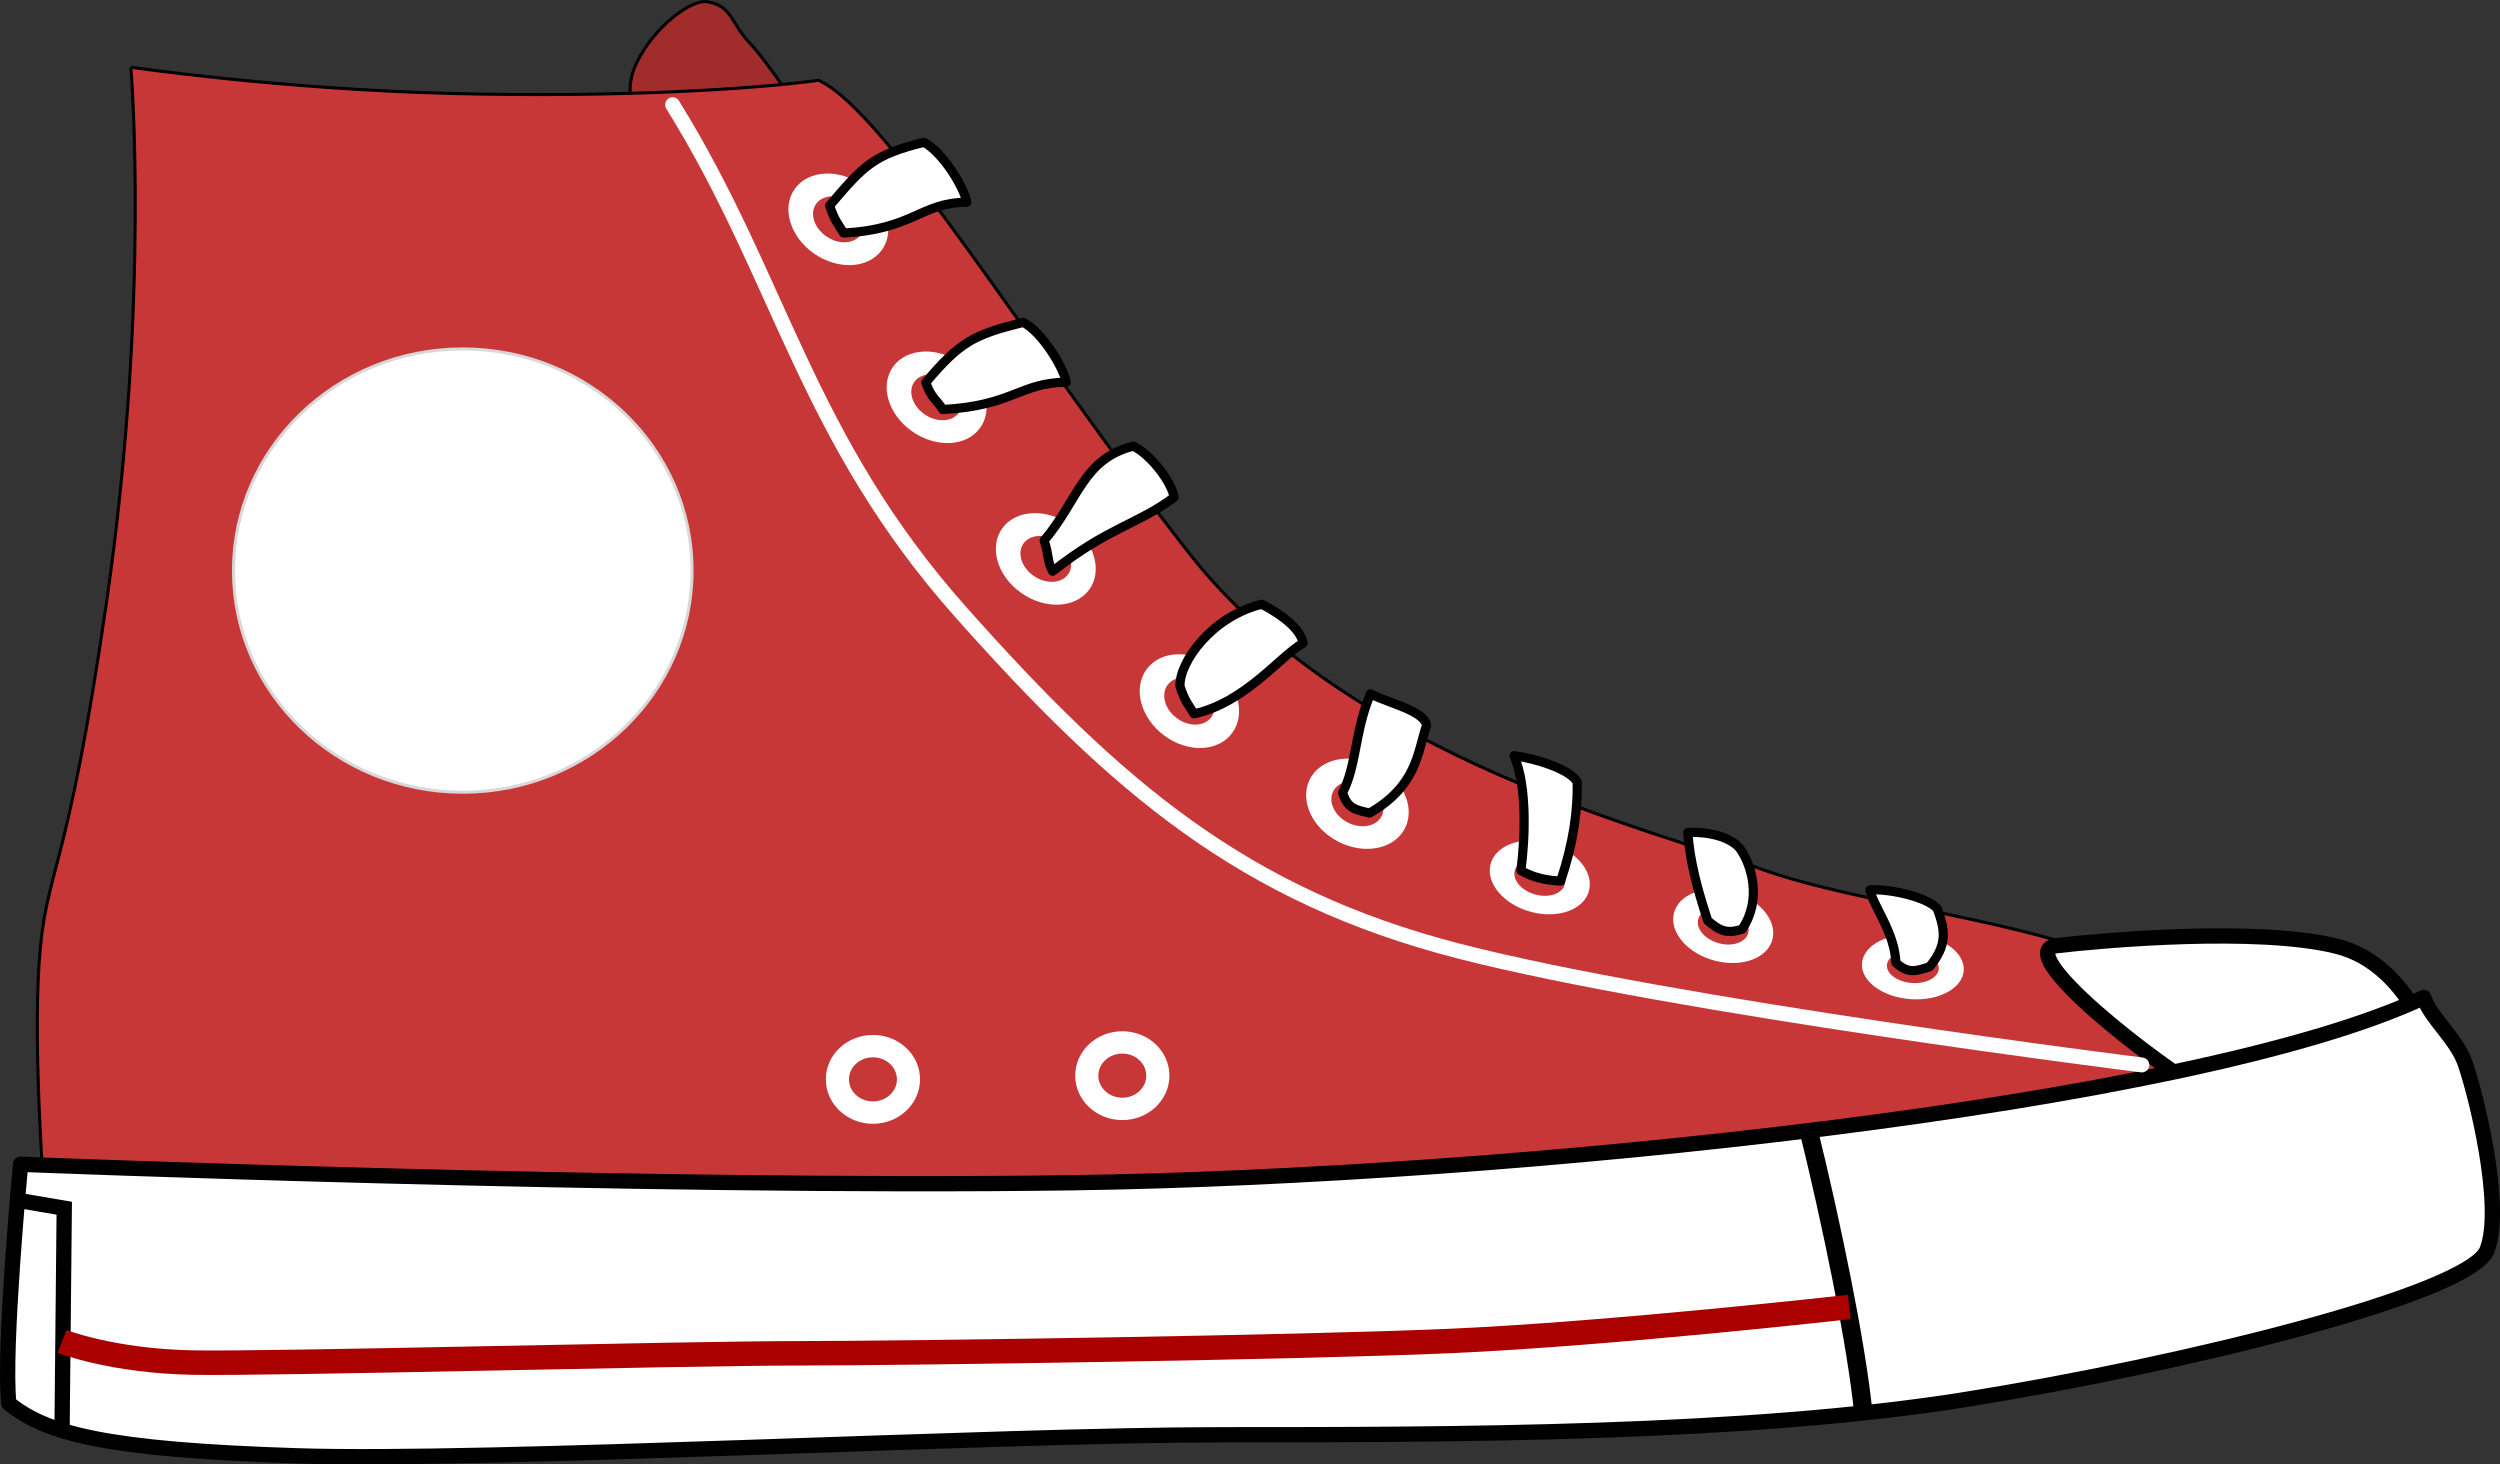 <?xml version="1.0" encoding="UTF-8" standalone="no"?>
<!-- Created with Inkscape (http://www.inkscape.org/) -->

<svg
   xmlns:dc="http://purl.org/dc/elements/1.1/"
   xmlns:cc="http://creativecommons.org/ns#"
   xmlns:rdf="http://www.w3.org/1999/02/22-rdf-syntax-ns#"
   xmlns:svg="http://www.w3.org/2000/svg"
   xmlns="http://www.w3.org/2000/svg"
   xmlns:sodipodi="http://sodipodi.sourceforge.net/DTD/sodipodi-0.dtd"
   xmlns:inkscape="http://www.inkscape.org/namespaces/inkscape"
   id="svg2"
   sodipodi:docname="shoe.svg"
   viewBox="0 0 817.75 478.99"
   version="1.1"
   inkscape:version="0.92.3 (2405546, 2018-03-11)"
   width="872.267"
   height="510.923"
   inkscape:export-filename="/home/ale/src/dojo-resources/cards-python/mu-pgzero/check-collision/resources/shoe.png"
   inkscape:export-xdpi="155.23"
   inkscape:export-ydpi="155.23">
  <rect x="0" y="0" width="817.75" height="478.99" fill="#333333" stroke="none"/>
  <defs
     id="defs34" />
  <sodipodi:namedview
     id="base"
     bordercolor="#666666"
     inkscape:pageshadow="2"
     inkscape:window-y="22"
     fit-margin-left="0"
     pagecolor="#ffffff"
     inkscape:window-height="1776"
     inkscape:window-maximized="0"
     inkscape:zoom="0.98994948"
     inkscape:window-x="0"
     showgrid="false"
     borderopacity="1.0"
     inkscape:current-layer="layer1"
     inkscape:cx="133.46425"
     inkscape:cy="440.81448"
     fit-margin-top="0"
     fit-margin-right="0"
     fit-margin-bottom="0"
     inkscape:window-width="2078"
     inkscape:pageopacity="0.0"
     inkscape:document-units="px" />
  <g
     id="layer1"
     inkscape:label="Layer 1"
     inkscape:groupmode="layer"
     transform="translate(-14.342,-221.8)">
    <path
       id="path3946"
       sodipodi:nodetypes="cssscc"
       style="fill:#a02c2c;stroke:#000000;stroke-width:1px"
       inkscape:connector-curvature="0"
       d="m 221.07,263.08 c -0.52,-10.019 -1.695,-13.926 1.505,-20.678 5.584,-11.78 17.916,-20.944 23.138,-20.036 8.214,1.429 7.5,6.786 13.929,13.571 6.429,6.786 16.786,23.214 16.786,23.214 z" />
    <path
       id="path3015"
       sodipodi:nodetypes="csscscssscsc"
       style="fill:#c83737;stroke:#000000;stroke-width:1px"
       inkscape:connector-curvature="0"
       d="m 57.143,243.79 c 0,0 6.429,75 -7.857,174.29 -13.23,91.946 -20,87.143 -22.143,118.57 -2.143,31.429 2.143,82.857 2.143,82.857 0,0 321.43,7.143 410,2.143 88.571,-5 301.43,-41.429 301.43,-41.429 0,0 -1.429,-27.143 -30.714,-42.143 -29.286,-15 -86.429,-20 -120,-32.143 -33.571,-12.143 -134.29,-36.429 -186.43,-102.86 -52.143,-66.429 -98.802,-144.56 -121.43,-155 -20.911,2.825 -65,5.714 -120.71,4.286 -55.714,-1.429 -104.29,-8.571 -104.29,-8.571 z" />
    <ellipse
       id="path3017"
       style="fill:#ffffff;stroke:#d8d8d8"
       transform="translate(4.286,0.714)"
       cx="161.429"
       cy="407.719"
       rx="75"
       ry="72.5" />
    <ellipse
       id="path3017-0"
       style="fill:none;stroke:#ffffff;stroke-width:48.765"
       transform="matrix(0.155,0,0,0.15,274.86,513.7)"
       cx="161.429"
       cy="407.719"
       rx="75"
       ry="72.5" />
    <ellipse
       id="path3017-0-3"
       style="fill:none;stroke:#ffffff;stroke-width:48.765"
       transform="matrix(0.155,0,0,0.15,356.43,512.49)"
       cx="161.429"
       cy="407.719"
       rx="75"
       ry="72.5" />
    <ellipse
       id="path3017-0-38"
       style="fill:none;stroke:#ffffff;stroke-width:48.767"
       transform="matrix(0.15,0.09,-0.069,0.124,292.49,228.46)"
       cx="161.429"
       cy="407.719"
       rx="75"
       ry="72.5" />
    <ellipse
       id="path3017-0-38-5"
       style="fill:none;stroke:#ffffff;stroke-width:48.767"
       transform="matrix(0.15,0.09,-0.069,0.124,324.63,286.67)"
       cx="161.429"
       cy="407.719"
       rx="75"
       ry="72.5" />
    <ellipse
       id="path3017-0-38-8"
       style="fill:none;stroke:#ffffff;stroke-width:48.767"
       transform="matrix(0.15,0.09,-0.069,0.124,360.34,339.53)"
       cx="161.429"
       cy="407.719"
       rx="75"
       ry="72.5" />
    <ellipse
       id="path3017-0-38-6"
       style="fill:none;stroke:#ffffff;stroke-width:48.767"
       transform="matrix(0.149,0.092,-0.069,0.127,407.47,384.51)"
       cx="161.429"
       cy="407.719"
       rx="75"
       ry="72.5" />
    <ellipse
       id="path3017-0-38-6-2"
       style="fill:none;stroke:#ffffff;stroke-width:48.767"
       transform="matrix(0.163,0.065,-0.045,0.137,450.39,418.35)"
       cx="161.429"
       cy="407.719"
       rx="75"
       ry="72.5" />
    <ellipse
       id="path3017-0-38-6-2-3"
       style="fill:none;stroke:#ffffff;stroke-width:48.767"
       transform="matrix(0.159,0.053,-0.044,0.112,510.28,454.59)"
       cx="161.429"
       cy="407.719"
       rx="75"
       ry="72.5" />
    <ellipse
       id="path3017-0-38-6-2-3-9"
       style="fill:none;stroke:#ffffff;stroke-width:48.767"
       transform="matrix(0.159,0.053,-0.044,0.112,570.28,470.52)"
       cx="161.429"
       cy="407.719"
       rx="75"
       ry="72.5" />
    <ellipse
       id="path3017-0-38-6-2-3-9-1"
       style="fill:none;stroke:#ffffff;stroke-width:48.767"
       transform="matrix(0.166,0.022,-0.024,0.107,623.02,490.92)"
       cx="161.429"
       cy="407.719"
       rx="75"
       ry="72.5" />
    <path
       id="path3944"
       sodipodi:nodetypes="csscc"
       style="fill:#ffffff;stroke:#000000;stroke-width:5"
       inkscape:connector-curvature="0"
       d="m 806.49,556.12 c -6.429,-12.143 -15.351,-21.733 -27.914,-24.825 -26.017,-6.403 -76.071,-1.964 -91.429,-0.179 -15.357,1.786 31.964,38.75 50.714,49.464 13.118,-5.408 60.524,-13.726 68.628,-24.461 z" />
    <path
       id="path3934"
       sodipodi:nodetypes="cscssssscc"
       style="fill:#ffffff;stroke:#000000;stroke-width:5;stroke-linejoin:round"
       inkscape:connector-curvature="0"
       d="m 21.089,602.63 c 0,0 201.35,8.064 344.45,6.041 141.85,-2.005 365.82,-24.965 441.6,-60.592 2.32,6.836 10.572,13.312 13.441,21.255 3.394,9.395 12.944,47.158 7.229,61.443 -5.714,14.286 -99.242,37.388 -170.67,48.817 -71.429,11.429 -167.23,11.515 -242.94,11.515 -75.714,0 -239.99,8.896 -302.85,6.883 -62.971,-2.017 -81.923,-7.315 -94.12,-17.143 -1.909,-17.697 3.86,-78.22 3.86,-78.22 z" />
    <path
       id="path3936"
       style="fill:none;stroke:#000000;stroke-width:6"
       inkscape:connector-curvature="0"
       d="m 605.71,590.58 c 7.5,30.357 16.071,71.429 18.214,94.286" />
    <path
       id="path3938"
       style="fill:none;stroke:#000000;stroke-width:5"
       inkscape:connector-curvature="0"
       d="m 20.714,614.51 14.643,2.5 -0.714,72.143" />
    <path
       id="path3940"
       sodipodi:nodetypes="csssc"
       style="fill:none;stroke:#aa0000;stroke-width:8"
       inkscape:connector-curvature="0"
       d="m 34.643,660.58 c 0,0 16.37,6.412 42.634,6.918 26.264,0.505 158.09,-3.002 198.49,-3.03 35.864,-0.025 164.64,-1.884 213.14,-4.041 52.515,-2.335 130.31,-11.112 130.31,-11.112" />
    <path
       id="path3942"
       style="fill:none;stroke:#ffffff;stroke-width:4.874;stroke-linecap:round"
       inkscape:connector-curvature="0"
       d="m 234.36,256.07 c 35.633,57.38 43.338,108.72 94.38,166.1 51.042,57.38 92.454,92.613 162.76,110.73 70.303,18.12 223.43,37.246 223.43,37.246" />
    <path
       id="path3948"
       sodipodi:nodetypes="ccccc"
       style="fill:#ffffff;stroke:#000000;stroke-width:3;stroke-linejoin:round"
       inkscape:connector-curvature="0"
       d="m 285.71,289.06 c 1.696,5.089 2.805,5.982 4.583,8.953 22.659,-1.138 25.335,-9.999 40.272,-10.059 -0.787,-4.803 -7.98,-16.523 -14.03,-19.599 -16.483,4.065 -19.671,7.583 -30.825,20.705 z" />
    <path
       id="path3948-9"
       sodipodi:nodetypes="ccccc"
       style="fill:#ffffff;stroke:#000000;stroke-width:3;stroke-linejoin:round"
       inkscape:connector-curvature="0"
       d="m 317.16,346.88 c 1.696,5.089 3.787,5.893 5.566,8.864 22.659,-1.138 25.424,-8.839 40.361,-8.898 -0.787,-4.803 -7.98,-16.523 -14.03,-19.599 -16.483,4.065 -20.742,6.511 -31.896,19.634 z" />
    <path
       id="path3948-0"
       sodipodi:nodetypes="ccccc"
       style="fill:#ffffff;stroke:#000000;stroke-width:3;stroke-linejoin:round"
       inkscape:connector-curvature="0"
       d="m 355.87,398.61 c 1.696,5.089 1.019,7.054 2.798,10.024 18.552,-14.53 27.656,-15.178 39.736,-24.166 -0.787,-4.803 -7.266,-13.666 -13.316,-16.742 -16.483,4.065 -18.064,17.762 -29.218,30.884 z" />
    <path
       id="path3948-2"
       sodipodi:nodetypes="ccccc"
       style="fill:#ffffff;stroke:#000000;stroke-width:3;stroke-linejoin:round"
       inkscape:connector-curvature="0"
       d="m 400.32,446.34 c 1.696,5.089 2.805,5.982 4.583,8.953 16.725,-3.663 27.86,-18.586 35.663,-23.128 -0.787,-4.803 -7.475,-9.641 -13.525,-12.717 -16.483,4.065 -27.058,19.073 -26.721,26.892 z" />
    <path
       id="path3948-2-9"
       sodipodi:nodetypes="ccccc"
       style="fill:#ffffff;stroke:#000000;stroke-width:3;stroke-linejoin:round"
       inkscape:connector-curvature="0"
       d="m 453.49,481.11 c 1.696,5.089 3.934,5.555 8.869,6.631 15.62,-9.048 15.628,-19.925 18.609,-28.664 -0.787,-4.803 -12.296,-7.23 -18.347,-10.306 -5.233,12.458 -4.468,23.359 -9.132,32.339 z" />
    <path
       id="path3948-2-9-1"
       sodipodi:nodetypes="ccccc"
       style="fill:#ffffff;stroke:#000000;stroke-width:3;stroke-linejoin:round"
       inkscape:connector-curvature="0"
       d="m 511.83,506.55 c 3.714,2.182 8.122,3.243 13.001,3.451 4.26,-12.708 5.598,-23.185 5.411,-32.416 -2.382,-4.244 -13.901,-7.766 -20.639,-8.587 4.394,10.34 3.538,27.519 2.227,37.552 z" />
    <path
       id="path3948-2-9-1-5"
       sodipodi:nodetypes="ccccc"
       style="fill:#ffffff;stroke:#000000;stroke-width:3;stroke-linejoin:round"
       inkscape:connector-curvature="0"
       d="m 572.93,522.91 c 4.014,3.559 6.437,4.359 11.249,2.824 6.604,-9.711 3.067,-21.155 -0.741,-26.426 -3.083,-3.766 -10.223,-5.543 -17.001,-5.182 0.687,9.617 3.138,18.55 6.493,28.784 z" />
    <path
       id="path3948-2-9-1-3"
       sodipodi:nodetypes="ccccc"
       style="fill:#ffffff;stroke:#000000;stroke-width:3;stroke-linejoin:round"
       inkscape:connector-curvature="0"
       d="m 634.5,536.73 c 4.014,3.559 6.184,2.844 10.997,1.308 5.973,-7.312 5.087,-11.938 2.542,-18.976 -3.083,-3.766 -15.274,-6.553 -22.052,-6.192 1.192,5.577 8.062,13.751 8.514,23.859 z" />
  </g>
</svg>
